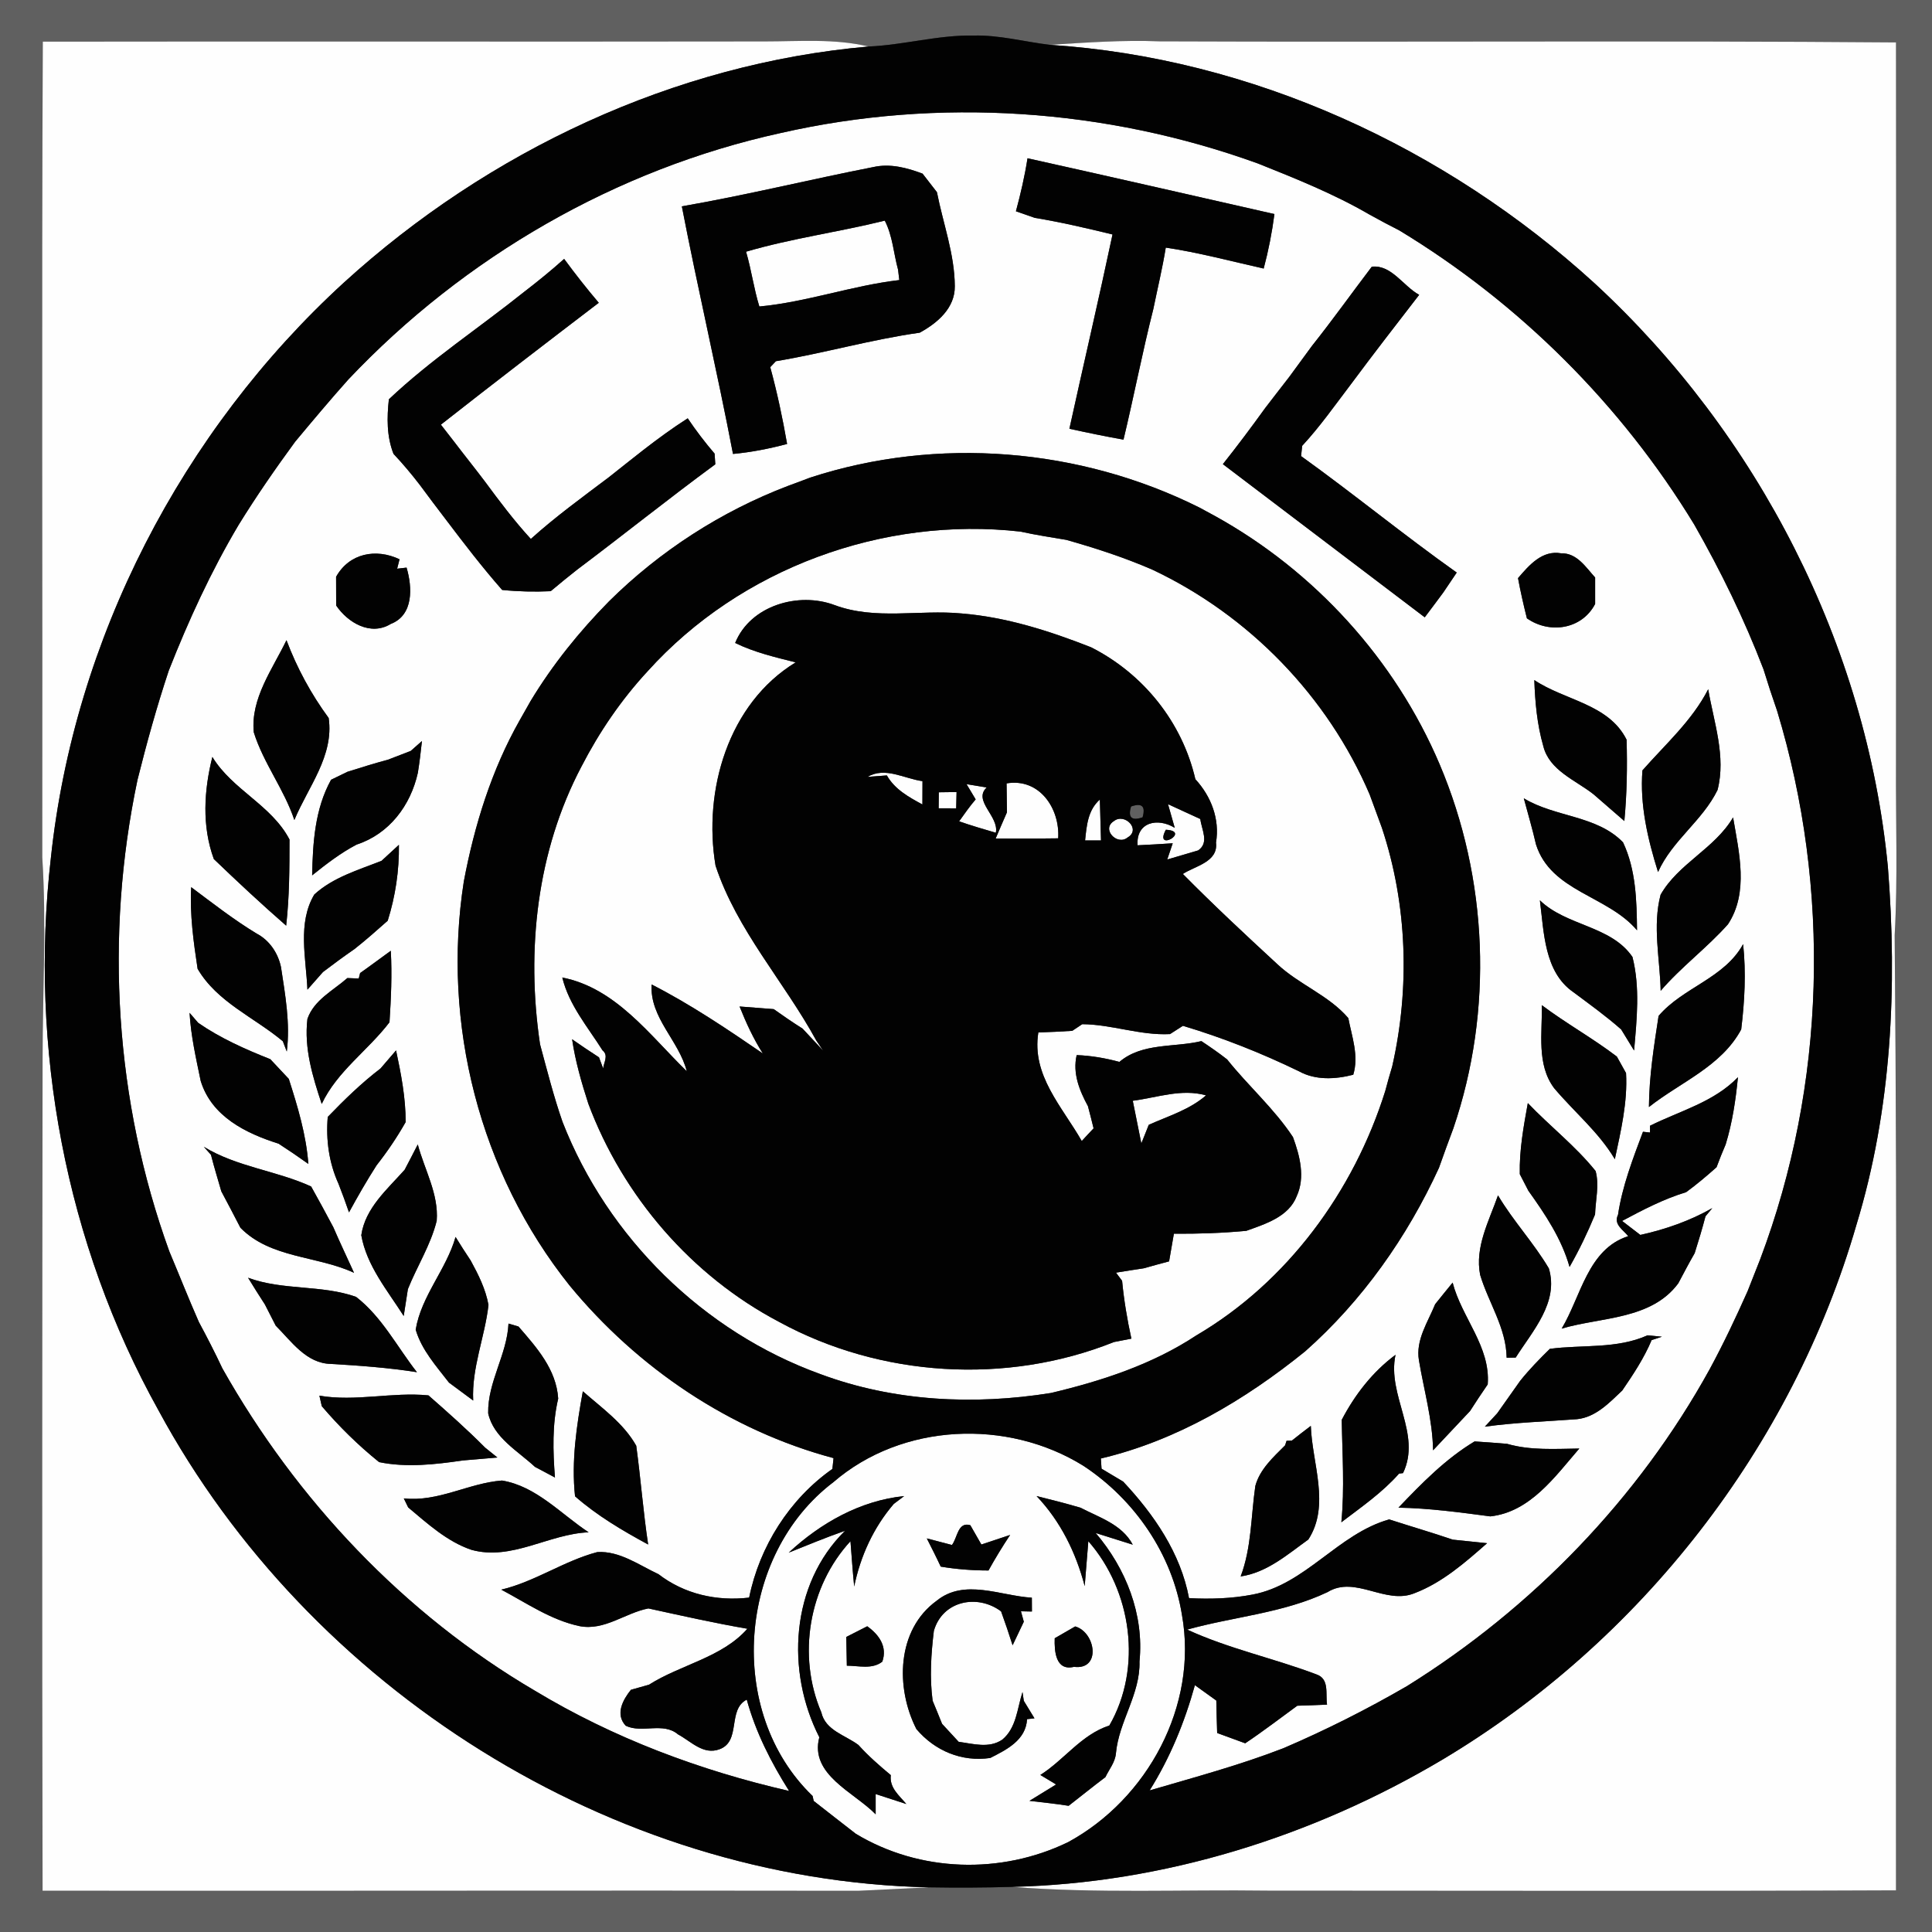 <?xml version="1.0" encoding="UTF-8" ?>
<!DOCTYPE svg PUBLIC "-//W3C//DTD SVG 1.1//EN" "http://www.w3.org/Graphics/SVG/1.1/DTD/svg11.dtd">
<svg width="250pt" height="250pt" viewBox="0 0 250 250" version="1.1" xmlns="http://www.w3.org/2000/svg">
<rect x="0" y="0" width="250" height="250" fill="#333333" stroke="none"/>
<g id="#606060ff">
<path fill="#606060" opacity="1.00" d=" M 0.00 0.00 L 250.00 0.00 L 250.00 250.00 L 0.00 250.00 L 0.00 0.00 M 5.54 5.39 C 5.37 40.58 5.52 75.76 5.47 110.94 C 6.02 119.61 5.52 128.29 5.51 136.97 C 5.46 172.86 5.43 208.76 5.51 244.66 C 40.68 244.70 75.86 244.61 111.04 244.67 C 114.09 244.51 117.14 244.36 120.19 244.22 C 123.78 244.28 127.36 244.27 130.95 244.16 C 141.95 245.03 152.98 244.50 164.00 244.65 C 191.11 244.65 218.22 244.73 245.34 244.61 C 245.30 203.41 245.54 162.20 245.17 121.01 C 245.58 113.67 245.30 106.31 245.34 98.96 C 245.36 67.80 245.38 36.65 245.34 5.49 C 213.57 5.23 181.79 5.48 150.02 5.35 C 145.28 5.16 140.54 5.51 135.81 5.80 C 132.54 5.40 129.31 4.52 125.99 4.60 C 121.41 4.51 116.96 5.82 112.40 6.02 C 108.01 4.97 103.46 5.36 98.99 5.36 C 67.84 5.41 36.69 5.34 5.54 5.39 Z" />
<path fill="#606060" opacity="1.00" d=" M 146.36 104.36 C 147.77 103.86 148.26 104.33 147.85 105.76 C 146.43 106.25 145.93 105.78 146.36 104.36 Z" />
</g>
<g id="#fefefeff">
<path fill="#fefefe" opacity="1.00" d=" M 5.54 5.39 C 36.69 5.34 67.84 5.41 98.99 5.36 C 103.46 5.36 108.01 4.97 112.40 6.02 C 87.21 8.22 63.16 19.58 44.54 36.53 C 23.52 55.75 9.59 82.68 6.58 111.04 C 3.77 135.54 8.48 160.91 20.51 182.50 C 39.97 218.49 79.12 243.32 120.19 244.22 C 117.14 244.36 114.09 244.51 111.04 244.67 C 75.86 244.61 40.68 244.70 5.51 244.66 C 5.43 208.76 5.46 172.86 5.51 136.97 C 5.52 128.29 6.02 119.61 5.47 110.94 C 5.52 75.76 5.37 40.58 5.54 5.39 Z" />
<path fill="#fefefe" opacity="1.00" d=" M 135.81 5.80 C 140.54 5.51 145.28 5.16 150.02 5.35 C 181.79 5.48 213.57 5.23 245.34 5.49 C 245.38 36.65 245.36 67.80 245.34 98.96 C 245.30 106.31 245.58 113.67 245.17 121.01 C 245.54 162.20 245.30 203.41 245.34 244.61 C 218.22 244.73 191.11 244.65 164.00 244.65 C 152.98 244.50 141.95 245.03 130.95 244.16 C 150.53 243.71 169.84 237.68 186.64 227.70 C 212.29 212.39 231.90 187.25 240.21 158.53 C 244.79 143.54 245.52 127.68 244.29 112.15 C 241.51 83.44 227.49 56.17 206.34 36.66 C 187.06 19.07 161.97 7.49 135.81 5.80 Z" />
<path fill="#fefefe" opacity="1.00" d=" M 101.03 17.21 C 121.44 12.56 143.12 14.03 162.79 21.16 C 167.69 23.12 172.61 25.09 177.19 27.75 C 178.47 28.47 179.77 29.15 181.08 29.82 C 196.61 39.23 209.79 52.36 219.23 67.87 C 222.67 73.90 225.72 80.14 228.20 86.62 C 228.75 88.42 229.34 90.21 229.96 91.99 C 236.95 115.04 236.28 140.38 227.77 162.94 C 227.23 164.33 226.67 165.71 226.13 167.10 C 224.61 170.51 223.01 173.89 221.23 177.18 C 212.00 193.92 198.27 208.10 182.05 218.19 C 176.89 221.18 171.56 223.87 166.07 226.22 C 160.42 228.41 154.57 229.98 148.76 231.68 C 151.41 227.46 153.29 222.85 154.62 218.06 C 155.31 218.56 156.70 219.55 157.39 220.05 C 157.42 221.45 157.45 222.85 157.50 224.25 C 158.71 224.70 159.92 225.14 161.13 225.58 C 163.44 224.04 165.63 222.35 167.87 220.72 C 169.15 220.68 170.44 220.64 171.72 220.58 C 171.50 219.18 172.07 217.24 170.33 216.66 C 164.83 214.58 159.00 213.35 153.62 210.87 C 159.65 209.19 166.06 208.74 171.78 206.02 C 175.39 203.80 179.27 207.72 183.06 206.15 C 186.64 204.78 189.59 202.19 192.43 199.69 C 190.95 199.54 189.47 199.38 187.99 199.23 C 185.26 198.30 182.50 197.50 179.76 196.61 C 173.11 198.49 168.95 205.05 162.07 206.34 C 159.36 206.86 156.60 206.94 153.86 206.80 C 152.77 200.97 149.32 195.97 145.34 191.72 C 144.41 191.16 143.47 190.60 142.54 190.05 L 142.45 188.73 C 152.27 186.41 161.10 181.16 168.88 174.87 C 176.28 168.32 182.09 160.08 186.20 151.12 C 186.80 149.40 187.44 147.69 188.07 145.99 C 193.26 130.75 192.57 113.69 186.28 98.88 C 180.52 85.33 170.09 73.89 157.22 66.77 C 156.71 66.49 155.70 65.94 155.19 65.67 C 139.71 57.94 121.31 56.44 104.84 61.80 C 103.89 62.17 102.93 62.52 101.98 62.87 C 93.32 66.17 85.38 71.30 78.80 77.82 C 74.95 81.73 71.50 86.01 68.66 90.71 C 68.20 91.53 67.73 92.36 67.26 93.18 C 63.61 99.62 61.39 106.79 60.02 114.05 C 57.14 132.43 62.07 151.79 73.71 166.35 C 82.50 177.02 94.45 185.10 107.86 188.68 C 107.82 189.03 107.75 189.73 107.71 190.08 C 102.17 193.97 98.28 200.11 96.94 206.73 C 92.76 207.22 88.57 206.29 85.21 203.70 C 82.70 202.53 80.17 200.66 77.29 200.84 C 72.97 201.98 69.24 204.66 64.87 205.70 C 68.15 207.44 71.30 209.64 74.99 210.42 C 78.23 211.05 80.87 208.72 83.90 208.13 C 88.16 209.06 92.41 210.02 96.71 210.76 C 93.43 214.49 88.09 215.39 83.98 218.00 C 83.39 218.16 82.22 218.49 81.64 218.66 C 80.61 219.94 79.57 221.82 80.97 223.31 C 83.08 224.33 85.80 222.79 87.74 224.43 C 89.42 225.33 91.01 227.14 93.11 226.35 C 95.94 225.31 94.09 221.23 96.63 219.93 C 97.79 224.16 99.78 228.06 102.11 231.75 C 90.58 229.11 79.36 224.90 69.22 218.78 C 52.30 208.86 38.38 194.12 28.77 177.06 C 27.82 175.03 26.79 173.03 25.73 171.06 C 24.40 168.04 23.19 164.97 21.91 161.93 C 14.86 142.49 13.53 121.13 17.79 100.92 C 18.98 96.16 20.29 91.43 21.84 86.77 C 24.39 80.29 27.30 73.95 30.86 67.95 C 33.14 64.25 35.62 60.67 38.19 57.16 C 40.45 54.45 42.72 51.74 45.07 49.11 C 60.04 33.27 79.72 21.88 101.03 17.21 M 132.96 20.48 C 132.60 22.80 132.07 25.08 131.46 27.34 C 132.07 27.55 133.29 27.98 133.90 28.19 C 137.29 28.75 140.63 29.53 143.96 30.34 C 142.18 38.74 140.22 47.09 138.38 55.48 C 140.70 55.99 143.03 56.47 145.38 56.89 C 146.73 51.27 147.82 45.59 149.24 39.99 C 149.78 37.34 150.42 34.71 150.85 32.04 C 155.12 32.68 159.30 33.80 163.52 34.75 C 164.14 32.43 164.60 30.08 164.91 27.70 C 154.26 25.28 143.62 22.85 132.96 20.48 M 88.23 26.70 C 90.30 37.40 92.80 48.03 94.85 58.74 C 97.22 58.52 99.55 58.06 101.85 57.45 C 101.27 54.10 100.56 50.78 99.67 47.51 C 99.85 47.32 100.22 46.93 100.40 46.74 C 106.64 45.70 112.74 43.93 119.01 43.05 C 121.28 41.81 123.59 39.87 123.55 37.03 C 123.53 32.89 122.03 28.91 121.24 24.87 C 120.62 24.07 119.99 23.27 119.38 22.47 C 117.34 21.70 115.18 21.13 113.00 21.62 C 104.73 23.24 96.54 25.26 88.23 26.70 M 67.81 37.78 C 62.00 42.43 55.73 46.55 50.32 51.67 C 50.06 54.04 50.03 56.47 50.92 58.73 C 52.12 60.00 53.25 61.35 54.32 62.74 C 55.43 64.26 56.58 65.76 57.72 67.26 C 60.06 70.35 62.42 73.43 64.98 76.34 C 67.07 76.55 69.17 76.60 71.26 76.50 C 72.39 75.54 73.54 74.62 74.70 73.70 C 80.69 69.20 86.53 64.51 92.56 60.08 C 92.54 59.73 92.49 59.04 92.47 58.70 C 91.22 57.24 90.06 55.72 88.99 54.13 C 86.99 55.41 85.08 56.81 83.21 58.26 C 81.72 59.41 80.26 60.60 78.78 61.76 C 75.36 64.34 71.88 66.86 68.69 69.74 C 66.53 67.39 64.61 64.83 62.72 62.27 C 61.43 60.56 60.09 58.90 58.80 57.20 C 58.36 56.64 57.49 55.51 57.05 54.95 C 63.81 49.64 70.64 44.40 77.48 39.18 C 75.92 37.34 74.43 35.45 73.00 33.50 C 71.33 35.00 69.59 36.41 67.81 37.78 M 177.51 34.51 C 174.92 37.92 172.43 41.41 169.76 44.77 C 168.78 46.12 167.79 47.47 166.80 48.81 C 165.78 50.14 164.74 51.45 163.73 52.78 C 161.95 55.25 160.13 57.68 158.24 60.06 C 166.94 66.67 175.65 73.28 184.36 79.88 C 185.16 78.81 185.97 77.75 186.76 76.67 C 187.34 75.81 187.92 74.95 188.50 74.09 C 181.66 69.24 175.17 63.91 168.36 59.02 C 168.40 58.69 168.47 58.02 168.50 57.69 C 170.80 55.21 172.73 52.45 174.77 49.77 C 177.67 45.86 180.66 42.01 183.64 38.15 C 181.60 37.05 180.05 34.22 177.51 34.51 M 43.49 74.64 C 43.49 75.56 43.50 77.42 43.50 78.35 C 45.01 80.58 47.96 82.33 50.56 80.74 C 53.54 79.59 53.36 75.99 52.61 73.45 L 51.39 73.59 L 51.70 72.37 C 48.64 70.92 45.19 71.59 43.49 74.64 M 196.43 74.81 C 196.75 76.55 197.15 78.29 197.58 80.01 C 200.52 82.07 204.69 81.45 206.41 78.15 C 206.41 77.29 206.41 75.59 206.41 74.73 C 205.21 73.41 204.05 71.54 202.02 71.60 C 199.55 71.15 197.85 73.16 196.43 74.81 M 32.84 94.76 C 34.09 98.76 36.77 102.13 38.09 106.11 C 39.86 101.83 43.24 97.83 42.53 92.91 C 40.26 89.82 38.42 86.43 37.07 82.84 C 35.26 86.60 32.41 90.38 32.84 94.76 M 198.54 88.00 C 198.64 90.88 198.90 93.76 199.70 96.54 C 200.48 99.70 203.86 100.94 206.19 102.77 C 207.53 103.92 208.86 105.08 210.19 106.24 C 210.52 102.74 210.58 99.23 210.48 95.72 C 208.17 91.08 202.48 90.65 198.54 88.00 M 221.04 89.19 C 218.95 93.26 215.51 96.30 212.53 99.69 C 212.18 104.18 213.22 108.59 214.55 112.84 C 216.37 108.76 220.31 106.20 222.25 102.22 C 223.37 97.87 221.77 93.47 221.04 89.19 M 53.15 97.17 C 52.16 97.55 51.18 97.93 50.19 98.31 C 48.43 98.78 46.70 99.32 44.96 99.87 C 44.43 100.13 43.37 100.64 42.84 100.90 C 40.74 104.69 40.48 109.04 40.39 113.27 C 42.21 111.81 44.07 110.38 46.14 109.29 C 50.37 107.91 53.13 104.23 54.07 100.00 C 54.29 98.64 54.45 97.26 54.60 95.89 C 54.24 96.21 53.51 96.85 53.15 97.17 M 27.48 97.95 C 26.39 102.29 26.11 106.90 27.67 111.16 C 30.73 114.10 33.83 116.99 37.03 119.78 C 37.45 116.08 37.46 112.35 37.46 108.63 C 35.13 104.17 30.08 102.22 27.48 97.95 M 197.18 103.30 C 197.71 105.29 198.30 107.27 198.76 109.28 C 200.71 115.39 208.05 115.89 211.83 120.38 C 211.79 116.54 211.69 112.53 210.02 109.00 C 206.63 105.49 201.21 105.76 197.18 103.30 M 214.88 115.78 C 213.81 119.84 214.80 124.08 214.89 128.21 C 217.56 125.10 220.89 122.65 223.60 119.60 C 226.32 115.47 225.02 110.28 224.26 105.77 C 221.88 109.82 217.17 111.74 214.88 115.78 M 49.37 111.39 C 46.37 112.58 43.10 113.52 40.67 115.75 C 38.47 119.44 39.61 124.01 39.78 128.06 C 40.45 127.31 41.13 126.54 41.79 125.78 C 43.13 124.76 44.49 123.76 45.88 122.80 C 47.35 121.64 48.76 120.39 50.17 119.14 C 51.17 115.96 51.66 112.65 51.62 109.32 C 50.88 110.01 50.13 110.70 49.37 111.39 M 24.74 114.80 C 24.55 118.35 25.04 121.86 25.57 125.36 C 28.09 129.68 32.90 131.64 36.60 134.74 L 37.11 136.07 C 37.57 132.41 36.91 128.75 36.36 125.14 C 35.98 123.33 34.87 121.67 33.20 120.80 C 30.23 119.00 27.51 116.87 24.74 114.80 M 203.60 128.39 C 205.69 129.95 207.82 131.48 209.78 133.21 C 210.34 134.11 210.89 135.02 211.45 135.94 C 211.80 131.92 212.24 127.78 211.24 123.83 C 208.46 119.76 202.71 119.85 199.26 116.50 C 199.79 120.61 199.81 125.78 203.60 128.39 M 214.62 131.46 C 214.02 135.37 213.40 139.28 213.37 143.25 C 217.44 140.03 222.74 138.00 225.31 133.21 C 225.76 129.55 225.95 125.85 225.56 122.17 C 223.12 126.61 217.78 127.75 214.62 131.46 M 46.60 125.91 L 46.42 126.62 C 46.05 126.60 45.32 126.58 44.95 126.56 C 43.11 128.18 40.63 129.39 39.78 131.85 C 39.33 135.63 40.45 139.31 41.63 142.85 C 43.63 138.61 47.62 135.93 50.40 132.28 C 50.60 129.20 50.74 126.11 50.57 123.03 C 49.25 123.98 47.94 124.97 46.60 125.91 M 199.51 130.07 C 199.59 133.64 198.80 137.72 201.10 140.80 C 203.70 143.89 206.88 146.49 208.96 150.00 C 209.74 146.33 210.62 142.64 210.41 138.86 C 210.11 138.33 209.52 137.26 209.22 136.72 C 206.10 134.34 202.65 132.43 199.51 130.07 M 24.53 131.06 C 24.70 134.04 25.37 136.96 25.97 139.87 C 27.38 144.47 31.80 146.65 36.05 147.99 C 37.35 148.83 38.64 149.71 39.90 150.61 C 39.62 146.83 38.52 143.20 37.37 139.61 C 36.57 138.75 35.78 137.90 34.98 137.06 C 31.73 135.77 28.53 134.35 25.65 132.36 C 25.37 132.04 24.81 131.39 24.53 131.06 M 49.24 138.26 C 46.78 140.14 44.56 142.30 42.41 144.53 C 42.16 147.50 42.57 150.48 43.81 153.20 C 44.29 154.41 44.73 155.64 45.16 156.88 C 46.29 154.81 47.46 152.77 48.73 150.79 C 50.12 149.02 51.38 147.16 52.49 145.20 C 52.50 142.06 51.90 138.98 51.25 135.92 C 50.58 136.70 49.91 137.48 49.24 138.26 M 213.51 145.67 L 213.51 146.55 L 212.60 146.45 C 211.29 149.95 209.92 153.49 209.37 157.20 C 208.75 158.45 210.07 159.15 210.69 159.96 C 205.45 161.64 204.58 167.77 202.08 171.92 C 207.20 170.41 213.67 170.79 217.17 166.06 C 217.86 164.76 218.55 163.44 219.29 162.16 C 219.79 160.58 220.27 159.00 220.69 157.39 C 220.91 157.13 221.35 156.59 221.57 156.33 C 218.67 157.98 215.51 159.08 212.26 159.80 C 211.47 159.20 210.68 158.59 209.90 157.99 C 212.56 156.57 215.27 155.15 218.18 154.27 C 219.55 153.27 220.85 152.17 222.12 151.04 C 222.49 150.04 222.88 149.06 223.30 148.09 C 224.17 145.26 224.60 142.33 224.89 139.39 C 221.79 142.61 217.39 143.74 213.51 145.67 M 197.70 142.74 C 197.15 145.78 196.59 148.83 196.66 151.93 C 196.94 152.47 197.49 153.54 197.77 154.08 C 199.95 157.13 202.07 160.29 203.10 163.94 C 204.35 161.75 205.44 159.48 206.40 157.15 C 206.46 155.29 206.97 153.35 206.47 151.53 C 203.87 148.29 200.56 145.74 197.70 142.74 M 26.37 148.39 C 26.60 148.65 27.07 149.17 27.30 149.43 C 27.70 151.02 28.19 152.58 28.64 154.16 C 29.47 155.72 30.30 157.29 31.11 158.87 C 35.01 162.85 41.01 162.47 45.81 164.70 C 44.92 162.73 43.98 160.78 43.13 158.80 C 42.20 157.03 41.23 155.28 40.26 153.53 C 35.75 151.47 30.66 151.01 26.37 148.39 M 52.36 151.37 C 50.13 153.88 47.25 156.33 46.75 159.84 C 47.45 163.79 50.14 166.99 52.24 170.29 C 52.37 169.42 52.64 167.68 52.78 166.81 C 53.97 163.84 55.74 161.09 56.51 157.97 C 56.78 154.50 54.93 151.36 54.06 148.09 C 53.51 149.19 52.93 150.27 52.36 151.37 M 193.84 154.68 C 192.69 157.97 190.82 161.38 191.53 164.97 C 192.61 168.57 194.90 171.81 194.96 175.69 C 195.26 175.69 195.84 175.68 196.13 175.67 C 198.31 172.23 201.74 168.52 200.42 164.13 C 198.47 160.83 195.80 157.99 193.84 154.68 M 58.95 160.06 C 57.75 164.28 54.51 167.69 53.79 172.06 C 54.57 174.70 56.45 176.77 58.10 178.91 C 59.14 179.68 60.18 180.46 61.23 181.23 C 61.02 176.98 62.74 173.02 63.21 168.86 C 62.84 166.80 61.90 164.93 60.91 163.12 C 60.24 162.11 59.58 161.09 58.95 160.06 M 32.10 165.34 C 32.81 166.50 33.53 167.65 34.28 168.80 C 34.74 169.71 35.21 170.62 35.68 171.54 C 37.71 173.57 39.64 176.44 42.83 176.49 C 46.55 176.71 50.27 176.98 53.95 177.56 C 51.38 174.28 49.42 170.40 46.07 167.81 C 41.57 166.22 36.61 167.01 32.10 165.34 M 185.71 168.76 C 184.77 171.08 183.16 173.40 183.61 176.03 C 184.26 179.91 185.37 183.71 185.44 187.67 C 187.02 185.97 188.63 184.30 190.22 182.59 C 190.96 181.43 191.73 180.28 192.51 179.14 C 192.89 174.25 189.14 170.50 187.97 165.97 C 187.21 166.89 186.46 167.83 185.71 168.76 M 65.80 171.27 C 65.61 175.30 63.09 178.82 63.17 182.88 C 63.86 186.03 67.01 187.75 69.22 189.81 C 70.08 190.27 70.95 190.73 71.81 191.19 C 71.55 187.79 71.44 184.33 72.23 180.98 C 71.99 177.20 69.44 174.36 67.09 171.65 C 66.77 171.55 66.12 171.36 65.80 171.27 M 213.19 172.79 C 209.21 174.58 204.76 173.98 200.55 174.54 C 199.20 175.86 197.89 177.21 196.71 178.68 C 195.72 180.08 194.74 181.48 193.74 182.88 C 193.21 183.45 192.68 184.03 192.14 184.61 C 196.10 184.06 200.10 183.94 204.08 183.64 C 206.50 183.38 208.25 181.51 209.92 179.93 C 211.34 177.85 212.74 175.74 213.72 173.41 C 214.05 173.30 214.72 173.08 215.05 172.97 C 214.59 172.93 213.65 172.83 213.19 172.79 M 173.62 183.73 C 173.69 188.15 174.00 192.57 173.57 196.98 C 176.16 195.01 178.87 193.14 181.04 190.68 L 181.55 190.62 C 184.00 185.53 179.45 180.58 180.58 175.31 C 177.61 177.52 175.32 180.47 173.62 183.73 M 41.33 180.60 C 41.41 180.94 41.56 181.62 41.64 181.96 C 43.89 184.60 46.36 187.03 49.06 189.20 C 52.65 189.93 56.32 189.50 59.91 188.98 C 61.39 188.85 62.88 188.72 64.36 188.60 C 63.96 188.28 63.17 187.64 62.77 187.32 C 60.43 184.96 57.94 182.75 55.44 180.56 C 50.73 180.10 46.03 181.40 41.33 180.60 M 75.42 180.03 C 74.61 184.50 73.92 189.07 74.41 193.62 C 77.27 196.13 80.55 198.06 83.87 199.86 C 83.23 195.61 82.91 191.33 82.33 187.08 C 80.69 184.16 77.88 182.20 75.42 180.03 M 167.17 186.41 L 166.48 186.44 L 166.29 187.03 C 164.77 188.55 163.02 190.12 162.44 192.28 C 161.87 196.19 161.96 200.24 160.54 203.99 C 163.95 203.49 166.60 201.15 169.30 199.21 C 172.17 194.78 169.78 189.35 169.62 184.51 C 168.80 185.13 167.98 185.76 167.17 186.41 M 190.81 186.52 C 187.05 188.78 183.97 191.94 180.96 195.09 C 184.95 195.16 188.90 195.70 192.85 196.22 C 198.01 195.65 201.22 191.07 204.36 187.44 C 201.24 187.48 198.04 187.71 195.01 186.83 C 193.61 186.71 192.21 186.61 190.81 186.52 M 52.25 193.89 C 52.39 194.18 52.68 194.76 52.82 195.06 C 55.33 197.16 57.85 199.48 61.01 200.55 C 66.25 201.99 71.01 198.48 76.17 198.28 C 72.56 195.90 69.39 192.31 64.96 191.58 C 60.65 191.90 56.70 194.39 52.25 193.89 Z" />
<path fill="#fefefe" opacity="1.00" d=" M 96.54 32.57 C 102.43 30.84 108.54 30.03 114.49 28.55 C 115.51 30.52 115.63 32.79 116.21 34.90 C 116.25 35.24 116.33 35.90 116.37 36.24 C 110.26 36.95 104.38 39.09 98.26 39.66 C 97.54 37.34 97.23 34.91 96.54 32.57 Z" />
<path fill="#fefefe" opacity="1.00" d=" M 83.81 86.85 C 95.82 73.53 114.28 66.78 132.06 68.79 C 134.02 69.23 136.00 69.52 137.99 69.86 C 141.77 70.93 145.52 72.15 149.13 73.72 C 161.62 79.62 171.79 90.09 177.23 102.80 C 177.75 104.24 178.30 105.68 178.82 107.13 C 182.11 117.04 182.46 127.83 180.15 138.00 C 179.83 139.05 179.53 140.11 179.25 141.18 C 175.18 154.15 166.59 165.89 154.79 172.81 C 149.11 176.56 142.57 178.69 136.00 180.25 C 126.04 181.85 115.66 181.35 106.16 177.81 C 91.03 172.34 78.63 160.14 72.79 145.17 C 71.64 141.87 70.79 138.49 69.88 135.13 C 68.07 122.96 69.46 110.14 75.25 99.17 C 77.55 94.71 80.40 90.53 83.81 86.85 M 95.13 83.20 C 97.60 84.41 100.30 85.04 102.96 85.71 C 94.22 91.04 90.96 102.31 92.59 112.01 C 95.35 120.38 101.45 126.99 105.62 134.63 C 105.84 134.96 106.29 135.62 106.51 135.95 C 105.63 135.00 104.74 134.04 103.85 133.10 C 102.58 132.30 101.34 131.45 100.12 130.58 C 99.02 130.50 96.80 130.33 95.70 130.24 C 96.54 132.34 97.49 134.41 98.71 136.32 C 94.05 133.13 89.35 129.96 84.32 127.39 C 84.06 131.71 87.86 134.64 88.87 138.62 C 84.08 133.97 79.71 127.86 72.76 126.49 C 73.63 130.06 76.05 132.88 77.97 135.92 C 78.79 136.58 78.11 137.49 78.05 138.27 L 77.51 136.82 C 76.33 136.06 75.18 135.28 74.03 134.48 C 74.45 137.33 75.25 140.09 76.13 142.82 C 80.61 154.80 89.48 165.09 100.81 171.05 C 113.94 178.22 130.26 179.22 144.14 173.66 C 144.71 173.55 145.83 173.33 146.40 173.22 C 145.86 170.75 145.44 168.26 145.20 165.74 C 145.00 165.48 144.61 164.94 144.41 164.68 C 145.60 164.48 146.80 164.30 147.99 164.12 C 149.08 163.81 150.18 163.51 151.28 163.22 C 151.48 162.02 151.69 160.83 151.90 159.64 C 155.02 159.67 158.15 159.56 161.27 159.27 C 163.72 158.38 166.76 157.47 167.80 154.77 C 168.92 152.32 168.19 149.55 167.31 147.14 C 164.87 143.44 161.53 140.53 158.79 137.09 C 157.72 136.25 156.59 135.47 155.46 134.72 C 151.92 135.57 147.81 134.90 144.85 137.41 C 143.04 136.92 141.19 136.60 139.32 136.53 C 138.78 138.90 139.67 141.09 140.78 143.14 C 141.04 144.09 141.27 145.05 141.51 146.01 C 140.99 146.55 140.48 147.10 139.98 147.65 C 137.46 143.22 133.46 139.15 134.36 133.60 C 135.82 133.55 137.29 133.49 138.75 133.39 C 139.08 133.17 139.72 132.74 140.04 132.53 C 143.84 132.55 147.54 134.01 151.40 133.81 C 151.82 133.54 152.65 133.01 153.07 132.74 C 158.22 134.28 163.23 136.27 168.06 138.61 C 170.21 139.81 172.79 139.67 175.11 139.07 C 175.86 136.61 174.93 134.14 174.47 131.74 C 171.91 128.76 168.08 127.40 165.26 124.74 C 161.13 120.93 157.01 117.09 153.06 113.09 C 154.64 112.05 157.66 111.55 157.35 109.03 C 157.86 106.00 156.72 103.04 154.68 100.83 C 152.97 93.43 147.94 87.18 141.19 83.76 C 135.80 81.64 130.21 79.85 124.41 79.38 C 118.94 78.86 113.30 80.27 108.00 78.30 C 103.33 76.54 97.09 78.35 95.13 83.20 Z" />
<path fill="#fefefe" opacity="1.00" d=" M 112.25 100.53 C 114.55 99.18 117.00 100.76 119.37 101.08 C 119.37 102.08 119.37 103.09 119.36 104.10 C 117.61 103.15 115.78 102.15 114.76 100.34 C 114.13 100.39 112.88 100.48 112.25 100.53 Z" />
<path fill="#fefefe" opacity="1.00" d=" M 125.07 101.47 C 125.94 101.61 126.81 101.76 127.68 101.90 C 125.85 103.61 129.31 105.63 128.86 107.76 C 127.26 107.29 125.68 106.83 124.11 106.28 C 124.80 105.31 125.48 104.34 126.25 103.44 C 125.96 102.95 125.37 101.96 125.07 101.47 Z" />
<path fill="#fefefe" opacity="1.00" d=" M 121.48 102.52 C 122.05 102.51 123.21 102.50 123.78 102.49 C 123.77 103.02 123.74 104.07 123.73 104.60 C 123.16 104.60 122.03 104.59 121.46 104.59 C 121.47 104.07 121.47 103.03 121.48 102.52 Z" />
<path fill="#fefefe" opacity="1.00" d=" M 130.25 101.37 C 134.52 100.65 137.17 104.63 136.93 108.48 C 134.23 108.52 131.54 108.51 128.84 108.50 C 129.32 107.37 129.80 106.24 130.30 105.11 C 130.28 103.86 130.26 102.61 130.25 101.37 Z" />
<path fill="#fefefe" opacity="1.00" d=" M 151.14 104.06 C 152.53 104.69 153.92 105.35 155.32 105.98 C 155.48 107.35 156.51 109.03 155.05 110.04 C 154.05 110.33 152.04 110.93 151.04 111.22 L 151.75 109.12 C 150.24 109.22 148.72 109.31 147.20 109.38 C 147.00 106.36 149.81 105.77 152.01 107.12 C 151.79 106.35 151.36 104.82 151.14 104.06 M 150.86 107.37 C 149.26 110.36 154.22 107.54 150.86 107.37 Z" />
<path fill="#fefefe" opacity="1.00" d=" M 140.41 108.75 C 140.61 106.84 140.76 104.84 142.32 103.46 C 142.36 104.78 142.43 107.42 142.47 108.75 C 141.95 108.75 140.92 108.75 140.41 108.75 Z" />
<path fill="#fefefe" opacity="1.00" d=" M 144.15 106.24 C 145.53 105.16 147.69 107.34 145.91 108.37 C 144.56 109.48 142.46 107.28 144.15 106.24 Z" />
<path fill="#fefefe" opacity="1.00" d=" M 146.58 142.44 C 149.73 142.03 152.89 140.84 156.06 141.74 C 153.93 143.60 151.19 144.41 148.65 145.55 C 148.33 146.35 148.01 147.15 147.69 147.96 C 147.31 146.12 146.95 144.28 146.58 142.44 Z" />
<path fill="#fefefe" opacity="1.00" d=" M 107.84 191.79 C 116.71 184.13 130.35 183.55 140.20 189.68 C 146.83 194.05 151.69 201.11 152.95 209.00 C 155.04 220.69 148.50 232.78 138.22 238.37 C 129.55 242.58 119.02 242.29 110.74 237.29 C 108.91 235.89 107.11 234.45 105.29 233.04 C 105.26 232.88 105.18 232.56 105.15 232.40 C 93.86 221.54 95.44 201.18 107.84 191.79 M 102.06 200.91 C 104.48 199.94 106.89 198.94 109.35 198.08 C 102.30 205.02 101.66 216.26 106.02 224.80 C 104.74 229.64 110.51 231.90 113.31 234.77 C 113.31 234.12 113.31 232.81 113.31 232.15 C 114.30 232.47 116.29 233.11 117.28 233.44 C 116.34 232.32 115.07 231.33 115.27 229.70 C 113.80 228.48 112.36 227.22 111.08 225.80 C 109.38 224.52 106.81 223.93 106.28 221.58 C 103.15 214.26 104.64 205.30 110.05 199.43 C 110.20 201.38 110.34 203.34 110.53 205.29 C 111.35 201.35 113.02 197.68 115.65 194.61 C 115.99 194.36 116.66 193.85 117.00 193.59 C 111.31 194.18 106.20 197.07 102.06 200.91 M 134.13 193.59 C 137.24 196.86 139.22 200.90 140.36 205.24 C 140.52 203.30 140.68 201.37 140.83 199.43 C 146.46 205.85 147.85 215.82 143.55 223.28 C 139.92 224.46 137.74 227.70 134.62 229.68 C 135.13 229.99 136.15 230.61 136.66 230.91 C 135.80 231.44 134.08 232.50 133.21 233.03 C 134.90 233.23 136.60 233.40 138.28 233.67 C 139.87 232.44 141.43 231.17 143.04 229.96 C 143.52 228.95 144.30 228.04 144.40 226.89 C 144.77 222.76 147.57 219.22 147.45 214.99 C 148.06 208.92 145.69 202.94 141.78 198.37 C 142.98 198.75 145.38 199.51 146.58 199.88 C 145.19 197.26 142.26 196.37 139.82 195.10 C 137.93 194.54 136.03 194.06 134.13 193.59 M 123.18 199.92 C 122.37 199.71 120.75 199.28 119.93 199.07 C 120.54 200.28 121.16 201.49 121.73 202.72 C 123.77 203.06 125.84 203.22 127.91 203.22 C 128.78 201.65 129.72 200.11 130.71 198.62 C 129.47 199.04 128.23 199.45 126.99 199.86 C 126.63 199.24 125.92 197.99 125.56 197.36 C 123.92 196.87 123.90 199.02 123.18 199.92 M 121.20 207.14 C 116.00 210.91 115.87 218.42 118.58 223.74 C 120.97 226.56 124.45 228.02 128.14 227.48 C 130.26 226.40 132.75 225.18 132.90 222.46 L 133.86 222.35 C 133.51 221.78 132.82 220.66 132.48 220.09 L 132.31 218.95 C 131.63 221.06 131.53 223.58 129.71 225.10 C 127.99 226.28 125.93 225.64 124.05 225.39 C 123.34 224.61 122.62 223.83 121.90 223.06 C 121.50 222.05 121.09 221.06 120.68 220.07 C 120.28 217.06 120.48 214.03 120.84 211.04 C 121.95 207.13 126.48 206.22 129.54 208.51 C 130.07 209.96 130.56 211.43 131.03 212.90 C 131.39 212.14 132.12 210.61 132.48 209.85 C 132.39 209.51 132.20 208.83 132.11 208.50 L 133.53 208.53 L 133.52 206.74 C 129.47 206.51 124.80 204.21 121.20 207.14 M 109.51 211.82 C 109.53 213.06 109.55 214.30 109.58 215.54 C 111.12 215.54 112.84 216.05 114.17 215.02 C 114.85 213.08 113.75 211.53 112.22 210.44 C 111.32 210.90 110.42 211.36 109.51 211.82 M 136.48 211.99 C 136.42 213.64 136.59 216.26 138.97 215.69 C 142.53 216.13 141.78 211.22 139.13 210.46 C 138.25 210.97 137.37 211.48 136.48 211.99 Z" />
</g>
<g id="#020202ff">
<path fill="#020202" opacity="1.00" d=" M 112.40 6.02 C 116.96 5.82 121.41 4.51 125.99 4.60 C 129.31 4.52 132.54 5.40 135.81 5.80 C 161.97 7.49 187.06 19.07 206.34 36.66 C 227.49 56.17 241.51 83.44 244.29 112.15 C 245.52 127.68 244.79 143.54 240.21 158.53 C 231.90 187.25 212.29 212.39 186.64 227.70 C 169.84 237.68 150.53 243.71 130.95 244.16 C 127.36 244.27 123.78 244.28 120.19 244.22 C 79.12 243.32 39.97 218.49 20.51 182.50 C 8.48 160.91 3.77 135.54 6.58 111.04 C 9.59 82.68 23.52 55.75 44.54 36.53 C 63.16 19.58 87.21 8.22 112.40 6.02 M 101.03 17.21 C 79.72 21.88 60.04 33.27 45.07 49.11 C 42.72 51.74 40.45 54.45 38.19 57.16 C 35.62 60.67 33.14 64.25 30.86 67.95 C 27.30 73.95 24.39 80.29 21.84 86.77 C 20.29 91.43 18.98 96.16 17.79 100.92 C 13.53 121.13 14.86 142.49 21.91 161.93 C 23.19 164.97 24.40 168.04 25.73 171.06 C 26.79 173.03 27.82 175.03 28.77 177.06 C 38.38 194.12 52.30 208.86 69.22 218.78 C 79.36 224.90 90.58 229.11 102.11 231.75 C 99.78 228.06 97.79 224.16 96.63 219.93 C 94.09 221.23 95.94 225.31 93.11 226.35 C 91.01 227.14 89.42 225.33 87.74 224.43 C 85.80 222.79 83.08 224.33 80.97 223.31 C 79.57 221.82 80.61 219.94 81.64 218.66 C 82.22 218.49 83.39 218.16 83.98 218.00 C 88.09 215.39 93.43 214.49 96.71 210.76 C 92.41 210.02 88.16 209.06 83.90 208.13 C 80.87 208.72 78.23 211.05 74.99 210.42 C 71.30 209.64 68.15 207.44 64.87 205.70 C 69.24 204.66 72.97 201.98 77.29 200.84 C 80.17 200.66 82.70 202.53 85.21 203.70 C 88.57 206.29 92.76 207.22 96.94 206.73 C 98.28 200.11 102.17 193.97 107.71 190.08 C 107.75 189.73 107.82 189.03 107.86 188.68 C 94.45 185.10 82.50 177.02 73.71 166.35 C 62.07 151.79 57.14 132.43 60.02 114.05 C 61.39 106.79 63.61 99.62 67.26 93.18 C 67.73 92.36 68.20 91.53 68.66 90.71 C 71.50 86.01 74.95 81.73 78.80 77.82 C 85.38 71.30 93.32 66.17 101.98 62.87 C 102.93 62.52 103.89 62.17 104.84 61.80 C 121.31 56.44 139.71 57.94 155.19 65.67 C 155.70 65.94 156.71 66.49 157.22 66.77 C 170.09 73.89 180.52 85.33 186.28 98.88 C 192.57 113.69 193.26 130.75 188.07 145.99 C 187.44 147.69 186.80 149.40 186.20 151.12 C 182.09 160.08 176.28 168.32 168.88 174.87 C 161.10 181.16 152.27 186.41 142.45 188.73 L 142.54 190.05 C 143.47 190.60 144.41 191.16 145.34 191.72 C 149.32 195.97 152.77 200.97 153.86 206.80 C 156.60 206.94 159.36 206.86 162.07 206.34 C 168.95 205.05 173.11 198.49 179.76 196.61 C 182.50 197.50 185.26 198.30 187.99 199.23 C 189.47 199.38 190.95 199.54 192.43 199.69 C 189.59 202.19 186.64 204.78 183.06 206.15 C 179.27 207.72 175.39 203.80 171.78 206.02 C 166.06 208.74 159.65 209.19 153.62 210.87 C 159.00 213.35 164.83 214.58 170.33 216.66 C 172.07 217.24 171.50 219.18 171.72 220.58 C 170.44 220.64 169.15 220.68 167.87 220.72 C 165.63 222.35 163.44 224.04 161.13 225.58 C 159.92 225.14 158.71 224.70 157.50 224.25 C 157.45 222.85 157.42 221.45 157.39 220.05 C 156.70 219.55 155.31 218.56 154.62 218.06 C 153.29 222.85 151.41 227.46 148.76 231.68 C 154.57 229.98 160.42 228.41 166.07 226.22 C 171.56 223.87 176.89 221.18 182.05 218.19 C 198.27 208.10 212.00 193.92 221.23 177.18 C 223.01 173.89 224.61 170.51 226.13 167.10 C 226.67 165.71 227.23 164.33 227.77 162.94 C 236.28 140.38 236.95 115.04 229.96 91.99 C 229.34 90.21 228.75 88.42 228.20 86.62 C 225.72 80.14 222.67 73.90 219.23 67.87 C 209.79 52.36 196.61 39.23 181.08 29.82 C 179.77 29.15 178.47 28.47 177.19 27.75 C 172.61 25.09 167.69 23.12 162.79 21.16 C 143.12 14.03 121.44 12.56 101.03 17.21 M 83.81 86.85 C 80.40 90.53 77.55 94.71 75.25 99.17 C 69.46 110.14 68.07 122.96 69.88 135.13 C 70.79 138.49 71.64 141.87 72.79 145.17 C 78.63 160.14 91.03 172.34 106.16 177.81 C 115.66 181.35 126.04 181.85 136.00 180.25 C 142.57 178.69 149.11 176.56 154.79 172.81 C 166.59 165.89 175.18 154.15 179.25 141.18 C 179.53 140.11 179.83 139.05 180.15 138.00 C 182.46 127.83 182.11 117.04 178.82 107.13 C 178.30 105.68 177.75 104.24 177.23 102.80 C 171.79 90.09 161.62 79.62 149.13 73.72 C 145.52 72.15 141.77 70.93 137.99 69.86 C 136.00 69.52 134.02 69.23 132.06 68.79 C 114.28 66.78 95.82 73.53 83.81 86.85 M 107.84 191.79 C 95.44 201.18 93.86 221.54 105.15 232.40 C 105.18 232.56 105.26 232.88 105.29 233.04 C 107.11 234.45 108.91 235.89 110.74 237.29 C 119.02 242.29 129.55 242.58 138.22 238.37 C 148.50 232.78 155.04 220.69 152.95 209.00 C 151.69 201.11 146.83 194.05 140.20 189.68 C 130.35 183.55 116.71 184.13 107.84 191.79 Z" />
<path fill="#020202" opacity="1.00" d=" M 132.96 20.48 C 143.62 22.85 154.26 25.28 164.91 27.70 C 164.60 30.08 164.14 32.43 163.52 34.75 C 159.30 33.80 155.12 32.68 150.85 32.04 C 150.42 34.71 149.78 37.34 149.24 39.99 C 147.82 45.59 146.73 51.27 145.38 56.89 C 143.03 56.47 140.70 55.99 138.38 55.48 C 140.22 47.09 142.18 38.74 143.96 30.34 C 140.63 29.53 137.29 28.75 133.90 28.19 C 133.29 27.98 132.07 27.55 131.46 27.34 C 132.07 25.08 132.60 22.80 132.96 20.48 Z" />
<path fill="#020202" opacity="1.00" d=" M 88.23 26.70 C 96.54 25.26 104.73 23.24 113.00 21.62 C 115.18 21.13 117.34 21.70 119.38 22.47 C 119.99 23.27 120.62 24.07 121.24 24.87 C 122.03 28.91 123.53 32.89 123.55 37.03 C 123.59 39.87 121.28 41.81 119.01 43.05 C 112.74 43.93 106.64 45.70 100.40 46.74 C 100.22 46.93 99.85 47.32 99.67 47.51 C 100.56 50.78 101.27 54.10 101.85 57.45 C 99.55 58.06 97.22 58.52 94.85 58.74 C 92.80 48.03 90.30 37.40 88.23 26.70 M 96.54 32.57 C 97.23 34.91 97.54 37.34 98.26 39.66 C 104.38 39.09 110.26 36.95 116.37 36.24 C 116.33 35.90 116.25 35.24 116.21 34.90 C 115.63 32.79 115.51 30.52 114.49 28.55 C 108.54 30.03 102.43 30.84 96.54 32.57 Z" />
<path fill="#020202" opacity="1.00" d=" M 67.81 37.78 C 69.59 36.41 71.33 35.00 73.00 33.50 C 74.43 35.45 75.92 37.34 77.48 39.18 C 70.64 44.40 63.81 49.64 57.05 54.95 C 57.49 55.51 58.36 56.64 58.80 57.20 C 60.09 58.90 61.43 60.56 62.72 62.27 C 64.61 64.83 66.53 67.39 68.69 69.74 C 71.88 66.86 75.36 64.34 78.78 61.76 C 80.26 60.60 81.72 59.41 83.21 58.26 C 85.08 56.81 86.99 55.41 88.99 54.13 C 90.06 55.72 91.22 57.24 92.47 58.70 C 92.49 59.04 92.54 59.73 92.56 60.08 C 86.53 64.51 80.69 69.20 74.70 73.70 C 73.54 74.62 72.39 75.54 71.26 76.50 C 69.17 76.60 67.07 76.55 64.98 76.34 C 62.42 73.43 60.06 70.35 57.72 67.26 C 56.58 65.76 55.43 64.26 54.32 62.74 C 53.25 61.35 52.12 60.00 50.92 58.73 C 50.03 56.47 50.06 54.04 50.32 51.67 C 55.73 46.55 62.00 42.43 67.81 37.78 Z" />
<path fill="#020202" opacity="1.00" d=" M 177.51 34.51 C 180.05 34.22 181.60 37.05 183.64 38.15 C 180.66 42.01 177.67 45.86 174.77 49.77 C 172.73 52.45 170.80 55.21 168.50 57.69 C 168.47 58.02 168.40 58.69 168.36 59.02 C 175.17 63.91 181.66 69.24 188.50 74.09 C 187.92 74.95 187.34 75.81 186.76 76.67 C 185.97 77.75 185.16 78.81 184.36 79.88 C 175.65 73.28 166.94 66.67 158.24 60.06 C 160.13 57.68 161.95 55.25 163.73 52.78 C 164.74 51.45 165.78 50.14 166.80 48.81 C 167.79 47.47 168.78 46.12 169.76 44.77 C 172.43 41.41 174.92 37.92 177.51 34.51 Z" />
<path fill="#020202" opacity="1.00" d=" M 43.49 74.64 C 45.19 71.59 48.64 70.92 51.70 72.37 L 51.39 73.59 L 52.61 73.45 C 53.36 75.99 53.54 79.59 50.56 80.74 C 47.96 82.33 45.01 80.58 43.50 78.35 C 43.50 77.42 43.49 75.56 43.49 74.64 Z" />
<path fill="#020202" opacity="1.00" d=" M 196.43 74.81 C 197.85 73.16 199.55 71.15 202.02 71.60 C 204.05 71.54 205.21 73.41 206.41 74.73 C 206.41 75.59 206.41 77.29 206.41 78.15 C 204.69 81.45 200.52 82.07 197.58 80.01 C 197.15 78.29 196.75 76.55 196.43 74.81 Z" />
<path fill="#020202" opacity="1.00" d=" M 95.13 83.20 C 97.09 78.35 103.33 76.54 108.00 78.30 C 113.30 80.27 118.94 78.86 124.41 79.38 C 130.21 79.85 135.80 81.64 141.19 83.76 C 147.94 87.18 152.97 93.43 154.68 100.83 C 156.72 103.04 157.86 106.00 157.35 109.03 C 157.66 111.55 154.64 112.05 153.06 113.09 C 157.01 117.09 161.13 120.93 165.26 124.74 C 168.08 127.40 171.91 128.76 174.47 131.74 C 174.93 134.14 175.86 136.61 175.11 139.07 C 172.79 139.67 170.21 139.81 168.06 138.61 C 163.23 136.27 158.22 134.28 153.07 132.74 C 152.65 133.01 151.82 133.54 151.40 133.81 C 147.54 134.01 143.84 132.55 140.04 132.53 C 139.72 132.74 139.08 133.17 138.75 133.39 C 137.29 133.49 135.82 133.55 134.36 133.60 C 133.46 139.15 137.46 143.22 139.98 147.65 C 140.48 147.10 140.99 146.55 141.51 146.01 C 141.27 145.05 141.04 144.09 140.78 143.14 C 139.67 141.09 138.78 138.90 139.32 136.53 C 141.19 136.60 143.04 136.92 144.85 137.41 C 147.81 134.90 151.92 135.57 155.46 134.72 C 156.59 135.47 157.72 136.25 158.79 137.09 C 161.53 140.53 164.87 143.44 167.31 147.14 C 168.19 149.55 168.92 152.32 167.80 154.77 C 166.76 157.47 163.72 158.38 161.27 159.27 C 158.15 159.56 155.02 159.67 151.90 159.64 C 151.69 160.83 151.48 162.02 151.28 163.22 C 150.18 163.51 149.08 163.81 147.99 164.12 C 146.80 164.30 145.60 164.48 144.41 164.68 C 144.61 164.94 145.00 165.48 145.20 165.74 C 145.44 168.26 145.86 170.75 146.40 173.22 C 145.83 173.33 144.71 173.55 144.14 173.66 C 130.26 179.22 113.94 178.22 100.81 171.05 C 89.48 165.09 80.61 154.80 76.13 142.82 C 75.25 140.09 74.45 137.33 74.03 134.48 C 75.18 135.28 76.33 136.06 77.51 136.82 L 78.05 138.27 C 78.11 137.49 78.79 136.58 77.97 135.92 C 76.05 132.88 73.63 130.06 72.76 126.49 C 79.71 127.86 84.08 133.97 88.87 138.62 C 87.86 134.64 84.06 131.71 84.32 127.39 C 89.35 129.96 94.05 133.13 98.71 136.32 C 97.49 134.41 96.54 132.34 95.70 130.24 C 96.80 130.33 99.02 130.50 100.12 130.58 C 101.34 131.45 102.58 132.30 103.85 133.10 C 104.74 134.04 105.63 135.00 106.51 135.95 C 106.29 135.62 105.84 134.96 105.62 134.63 C 101.45 126.99 95.35 120.38 92.59 112.01 C 90.96 102.31 94.22 91.04 102.96 85.71 C 100.30 85.04 97.60 84.41 95.13 83.20 M 112.25 100.53 C 112.88 100.48 114.13 100.39 114.76 100.34 C 115.78 102.15 117.61 103.15 119.36 104.10 C 119.37 103.09 119.37 102.08 119.37 101.08 C 117.00 100.76 114.55 99.18 112.25 100.53 M 125.07 101.47 C 125.37 101.96 125.96 102.95 126.25 103.44 C 125.48 104.34 124.80 105.31 124.11 106.28 C 125.68 106.83 127.26 107.29 128.86 107.76 C 129.31 105.63 125.85 103.61 127.68 101.90 C 126.81 101.76 125.94 101.61 125.07 101.47 M 121.48 102.52 C 121.47 103.03 121.47 104.07 121.46 104.59 C 122.03 104.59 123.16 104.60 123.73 104.60 C 123.74 104.07 123.77 103.02 123.78 102.49 C 123.21 102.50 122.05 102.51 121.48 102.52 M 130.25 101.37 C 130.26 102.61 130.28 103.86 130.30 105.11 C 129.80 106.24 129.32 107.37 128.84 108.50 C 131.54 108.51 134.23 108.52 136.93 108.48 C 137.17 104.63 134.52 100.65 130.25 101.37 M 146.36 104.36 C 145.93 105.78 146.43 106.25 147.85 105.76 C 148.26 104.33 147.77 103.86 146.36 104.36 M 151.14 104.06 C 151.36 104.82 151.79 106.35 152.01 107.12 C 149.81 105.77 147.00 106.36 147.20 109.38 C 148.72 109.31 150.24 109.22 151.75 109.12 L 151.04 111.22 C 152.04 110.93 154.05 110.33 155.05 110.04 C 156.51 109.03 155.48 107.35 155.32 105.98 C 153.92 105.35 152.53 104.69 151.14 104.06 M 140.41 108.75 C 140.92 108.75 141.95 108.75 142.47 108.75 C 142.43 107.42 142.36 104.78 142.32 103.46 C 140.76 104.84 140.61 106.84 140.41 108.75 M 144.15 106.24 C 142.46 107.28 144.56 109.48 145.91 108.37 C 147.69 107.34 145.53 105.16 144.15 106.24 M 146.58 142.44 C 146.95 144.28 147.31 146.12 147.69 147.96 C 148.01 147.15 148.33 146.35 148.65 145.55 C 151.19 144.41 153.93 143.60 156.06 141.74 C 152.89 140.84 149.73 142.03 146.58 142.44 Z" />
<path fill="#020202" opacity="1.00" d=" M 32.84 94.76 C 32.41 90.38 35.26 86.60 37.07 82.84 C 38.42 86.43 40.26 89.82 42.53 92.91 C 43.24 97.83 39.86 101.83 38.09 106.11 C 36.77 102.13 34.09 98.76 32.84 94.76 Z" />
<path fill="#020202" opacity="1.00" d=" M 198.54 88.00 C 202.48 90.65 208.17 91.08 210.48 95.72 C 210.58 99.23 210.52 102.74 210.19 106.24 C 208.86 105.08 207.53 103.92 206.19 102.77 C 203.86 100.94 200.48 99.70 199.70 96.54 C 198.90 93.76 198.64 90.88 198.54 88.00 Z" />
<path fill="#020202" opacity="1.00" d=" M 221.04 89.19 C 221.77 93.47 223.37 97.87 222.25 102.22 C 220.31 106.20 216.37 108.76 214.55 112.84 C 213.22 108.59 212.18 104.18 212.53 99.69 C 215.51 96.30 218.95 93.26 221.04 89.19 Z" />
<path fill="#020202" opacity="1.00" d=" M 53.15 97.17 C 53.51 96.85 54.24 96.21 54.60 95.89 C 54.45 97.26 54.29 98.64 54.07 100.00 C 53.13 104.23 50.37 107.91 46.14 109.29 C 44.07 110.38 42.21 111.81 40.39 113.27 C 40.48 109.04 40.74 104.69 42.84 100.90 C 43.37 100.64 44.43 100.13 44.96 99.87 C 46.70 99.32 48.43 98.78 50.19 98.31 C 51.18 97.93 52.16 97.55 53.15 97.17 Z" />
<path fill="#020202" opacity="1.00" d=" M 27.48 97.95 C 30.08 102.22 35.13 104.17 37.46 108.63 C 37.46 112.35 37.45 116.08 37.03 119.78 C 33.83 116.99 30.73 114.10 27.67 111.16 C 26.11 106.90 26.39 102.29 27.48 97.95 Z" />
<path fill="#020202" opacity="1.00" d=" M 197.18 103.30 C 201.21 105.76 206.63 105.49 210.02 109.00 C 211.69 112.53 211.79 116.54 211.83 120.38 C 208.05 115.89 200.71 115.39 198.76 109.28 C 198.30 107.27 197.71 105.29 197.18 103.30 Z" />
<path fill="#020202" opacity="1.00" d=" M 214.88 115.78 C 217.17 111.74 221.88 109.82 224.26 105.77 C 225.02 110.28 226.32 115.47 223.60 119.60 C 220.89 122.65 217.56 125.10 214.89 128.21 C 214.80 124.08 213.81 119.84 214.88 115.78 Z" />
<path fill="#020202" opacity="1.00" d=" M 150.86 107.37 C 154.22 107.54 149.26 110.36 150.86 107.37 Z" />
<path fill="#020202" opacity="1.00" d=" M 49.37 111.39 C 50.13 110.70 50.88 110.01 51.62 109.32 C 51.66 112.65 51.17 115.96 50.17 119.14 C 48.76 120.39 47.35 121.64 45.88 122.80 C 44.49 123.76 43.13 124.76 41.79 125.78 C 41.13 126.54 40.45 127.31 39.78 128.06 C 39.61 124.01 38.47 119.44 40.67 115.75 C 43.10 113.52 46.37 112.58 49.37 111.39 Z" />
<path fill="#020202" opacity="1.00" d=" M 24.74 114.80 C 27.51 116.87 30.23 119.00 33.20 120.80 C 34.87 121.67 35.98 123.33 36.36 125.14 C 36.91 128.75 37.57 132.41 37.11 136.07 L 36.60 134.74 C 32.90 131.64 28.09 129.68 25.57 125.36 C 25.04 121.86 24.55 118.35 24.74 114.80 Z" />
<path fill="#020202" opacity="1.00" d=" M 203.60 128.39 C 199.81 125.78 199.79 120.61 199.26 116.50 C 202.71 119.85 208.46 119.76 211.24 123.83 C 212.24 127.78 211.80 131.92 211.45 135.94 C 210.89 135.02 210.34 134.11 209.78 133.21 C 207.82 131.48 205.69 129.95 203.60 128.39 Z" />
<path fill="#020202" opacity="1.00" d=" M 214.62 131.46 C 217.78 127.75 223.12 126.61 225.56 122.17 C 225.95 125.85 225.76 129.55 225.31 133.21 C 222.74 138.00 217.44 140.03 213.37 143.25 C 213.40 139.28 214.02 135.37 214.62 131.46 Z" />
<path fill="#020202" opacity="1.00" d=" M 46.60 125.91 C 47.94 124.97 49.25 123.98 50.57 123.03 C 50.74 126.11 50.60 129.20 50.40 132.28 C 47.62 135.93 43.63 138.61 41.63 142.85 C 40.45 139.31 39.33 135.63 39.78 131.85 C 40.63 129.39 43.11 128.18 44.95 126.56 C 45.32 126.58 46.05 126.60 46.42 126.62 L 46.60 125.91 Z" />
<path fill="#020202" opacity="1.00" d=" M 199.51 130.07 C 202.65 132.43 206.10 134.34 209.22 136.72 C 209.52 137.26 210.11 138.33 210.41 138.86 C 210.62 142.64 209.74 146.33 208.96 150.00 C 206.88 146.49 203.70 143.89 201.10 140.80 C 198.80 137.72 199.59 133.64 199.51 130.07 Z" />
<path fill="#020202" opacity="1.00" d=" M 24.53 131.06 C 24.81 131.39 25.37 132.04 25.65 132.36 C 28.53 134.35 31.73 135.77 34.98 137.06 C 35.78 137.90 36.57 138.75 37.37 139.61 C 38.52 143.20 39.62 146.83 39.90 150.61 C 38.64 149.71 37.35 148.83 36.05 147.99 C 31.80 146.65 27.38 144.47 25.97 139.87 C 25.37 136.96 24.70 134.04 24.53 131.06 Z" />
<path fill="#020202" opacity="1.00" d=" M 49.24 138.26 C 49.91 137.48 50.58 136.70 51.25 135.92 C 51.90 138.98 52.50 142.06 52.49 145.20 C 51.38 147.16 50.12 149.02 48.73 150.79 C 47.46 152.77 46.29 154.81 45.16 156.88 C 44.73 155.64 44.29 154.41 43.81 153.20 C 42.57 150.48 42.16 147.50 42.41 144.53 C 44.56 142.30 46.78 140.14 49.24 138.26 Z" />
<path fill="#020202" opacity="1.00" d=" M 213.51 145.67 C 217.39 143.74 221.79 142.61 224.89 139.39 C 224.60 142.33 224.17 145.26 223.30 148.09 C 222.88 149.06 222.49 150.04 222.12 151.04 C 220.85 152.17 219.55 153.27 218.18 154.27 C 215.27 155.15 212.56 156.57 209.90 157.99 C 210.68 158.59 211.47 159.20 212.26 159.80 C 215.51 159.08 218.67 157.98 221.57 156.33 C 221.35 156.59 220.91 157.13 220.69 157.39 C 220.27 159.00 219.79 160.58 219.29 162.16 C 218.55 163.44 217.86 164.76 217.17 166.06 C 213.67 170.79 207.20 170.41 202.08 171.92 C 204.58 167.77 205.45 161.64 210.69 159.96 C 210.07 159.15 208.75 158.45 209.37 157.20 C 209.92 153.49 211.29 149.95 212.60 146.45 L 213.51 146.55 L 213.51 145.67 Z" />
<path fill="#020202" opacity="1.00" d=" M 197.70 142.74 C 200.56 145.74 203.87 148.29 206.47 151.53 C 206.97 153.35 206.46 155.29 206.40 157.15 C 205.44 159.48 204.35 161.75 203.10 163.94 C 202.07 160.29 199.95 157.13 197.77 154.08 C 197.49 153.54 196.94 152.47 196.66 151.93 C 196.59 148.83 197.15 145.78 197.70 142.74 Z" />
<path fill="#020202" opacity="1.00" d=" M 26.37 148.39 C 30.66 151.01 35.75 151.47 40.26 153.53 C 41.23 155.28 42.20 157.03 43.13 158.80 C 43.98 160.78 44.92 162.73 45.81 164.70 C 41.01 162.47 35.01 162.85 31.11 158.87 C 30.30 157.29 29.47 155.72 28.64 154.16 C 28.19 152.58 27.70 151.02 27.30 149.43 C 27.07 149.17 26.60 148.65 26.37 148.39 Z" />
<path fill="#020202" opacity="1.00" d=" M 52.36 151.37 C 52.93 150.27 53.51 149.19 54.06 148.09 C 54.93 151.36 56.78 154.50 56.51 157.97 C 55.74 161.09 53.97 163.84 52.78 166.81 C 52.64 167.68 52.37 169.42 52.24 170.29 C 50.14 166.99 47.45 163.79 46.75 159.84 C 47.25 156.33 50.13 153.88 52.36 151.37 Z" />
<path fill="#020202" opacity="1.00" d=" M 193.84 154.68 C 195.80 157.99 198.47 160.83 200.42 164.13 C 201.74 168.52 198.31 172.23 196.13 175.67 C 195.84 175.68 195.26 175.69 194.96 175.69 C 194.90 171.81 192.61 168.57 191.53 164.97 C 190.82 161.38 192.69 157.97 193.84 154.68 Z" />
<path fill="#020202" opacity="1.00" d=" M 58.95 160.06 C 59.58 161.09 60.24 162.11 60.91 163.12 C 61.90 164.93 62.84 166.80 63.21 168.86 C 62.74 173.02 61.02 176.98 61.23 181.23 C 60.18 180.46 59.14 179.68 58.10 178.91 C 56.45 176.77 54.57 174.70 53.79 172.06 C 54.51 167.69 57.75 164.28 58.95 160.06 Z" />
<path fill="#020202" opacity="1.00" d=" M 32.10 165.34 C 36.61 167.01 41.57 166.22 46.07 167.81 C 49.42 170.40 51.38 174.28 53.95 177.56 C 50.27 176.98 46.55 176.71 42.83 176.49 C 39.64 176.44 37.71 173.57 35.68 171.54 C 35.21 170.62 34.74 169.71 34.28 168.80 C 33.53 167.65 32.81 166.50 32.10 165.34 Z" />
<path fill="#020202" opacity="1.00" d=" M 185.71 168.76 C 186.46 167.83 187.21 166.89 187.97 165.97 C 189.14 170.50 192.89 174.25 192.51 179.14 C 191.73 180.28 190.96 181.43 190.22 182.59 C 188.63 184.30 187.02 185.97 185.44 187.67 C 185.37 183.71 184.26 179.91 183.61 176.03 C 183.16 173.40 184.77 171.08 185.71 168.76 Z" />
<path fill="#020202" opacity="1.00" d=" M 65.80 171.27 C 66.12 171.36 66.77 171.55 67.09 171.65 C 69.44 174.36 71.99 177.20 72.23 180.98 C 71.44 184.33 71.55 187.79 71.81 191.19 C 70.95 190.73 70.08 190.27 69.22 189.81 C 67.01 187.75 63.86 186.03 63.17 182.88 C 63.09 178.82 65.61 175.30 65.80 171.27 Z" />
<path fill="#020202" opacity="1.00" d=" M 213.19 172.79 C 213.65 172.83 214.59 172.93 215.05 172.97 C 214.72 173.08 214.05 173.30 213.72 173.41 C 212.74 175.74 211.34 177.85 209.92 179.93 C 208.25 181.51 206.50 183.38 204.08 183.64 C 200.10 183.94 196.10 184.06 192.14 184.61 C 192.68 184.03 193.21 183.45 193.74 182.88 C 194.74 181.48 195.72 180.08 196.71 178.68 C 197.89 177.21 199.20 175.86 200.55 174.54 C 204.76 173.98 209.21 174.58 213.19 172.79 Z" />
<path fill="#020202" opacity="1.00" d=" M 173.62 183.73 C 175.32 180.47 177.61 177.52 180.58 175.31 C 179.45 180.58 184.00 185.53 181.55 190.62 L 181.04 190.68 C 178.87 193.14 176.16 195.01 173.57 196.98 C 174.00 192.57 173.69 188.15 173.62 183.73 Z" />
<path fill="#020202" opacity="1.00" d=" M 41.33 180.60 C 46.03 181.40 50.73 180.10 55.44 180.56 C 57.94 182.75 60.43 184.96 62.77 187.32 C 63.17 187.64 63.96 188.28 64.36 188.60 C 62.88 188.72 61.39 188.85 59.91 188.98 C 56.32 189.50 52.65 189.93 49.06 189.20 C 46.36 187.03 43.89 184.60 41.64 181.96 C 41.56 181.62 41.41 180.94 41.33 180.60 Z" />
<path fill="#020202" opacity="1.00" d=" M 75.42 180.03 C 77.88 182.20 80.69 184.16 82.33 187.08 C 82.91 191.33 83.23 195.61 83.87 199.86 C 80.55 198.06 77.27 196.13 74.41 193.62 C 73.92 189.07 74.61 184.50 75.42 180.03 Z" />
<path fill="#020202" opacity="1.00" d=" M 167.17 186.41 C 167.98 185.76 168.80 185.13 169.62 184.51 C 169.78 189.35 172.17 194.78 169.30 199.21 C 166.60 201.15 163.95 203.49 160.54 203.99 C 161.96 200.24 161.87 196.19 162.44 192.28 C 163.02 190.12 164.77 188.55 166.29 187.03 L 166.48 186.44 L 167.17 186.41 Z" />
<path fill="#020202" opacity="1.00" d=" M 190.81 186.52 C 192.21 186.61 193.61 186.71 195.01 186.83 C 198.04 187.71 201.24 187.48 204.36 187.44 C 201.22 191.07 198.01 195.65 192.85 196.22 C 188.90 195.70 184.95 195.16 180.96 195.09 C 183.97 191.94 187.05 188.78 190.81 186.52 Z" />
<path fill="#020202" opacity="1.00" d=" M 52.25 193.89 C 56.70 194.39 60.65 191.90 64.96 191.58 C 69.39 192.31 72.56 195.90 76.17 198.28 C 71.01 198.48 66.25 201.99 61.01 200.55 C 57.85 199.48 55.33 197.16 52.82 195.06 C 52.68 194.76 52.39 194.18 52.25 193.89 Z" />
<path fill="#020202" opacity="1.00" d=" M 102.06 200.91 C 106.20 197.07 111.31 194.18 117.00 193.59 C 116.66 193.85 115.99 194.36 115.65 194.61 C 113.02 197.68 111.35 201.35 110.53 205.29 C 110.34 203.34 110.20 201.38 110.05 199.43 C 104.64 205.30 103.15 214.26 106.28 221.58 C 106.81 223.93 109.38 224.52 111.08 225.80 C 112.36 227.22 113.80 228.48 115.27 229.70 C 115.07 231.33 116.34 232.32 117.28 233.44 C 116.29 233.11 114.30 232.47 113.31 232.15 C 113.31 232.81 113.31 234.12 113.31 234.77 C 110.51 231.90 104.74 229.64 106.02 224.80 C 101.66 216.26 102.30 205.02 109.35 198.08 C 106.89 198.94 104.48 199.94 102.06 200.91 Z" />
<path fill="#020202" opacity="1.00" d=" M 134.13 193.59 C 136.03 194.06 137.93 194.54 139.82 195.10 C 142.26 196.37 145.19 197.26 146.58 199.88 C 145.38 199.51 142.98 198.75 141.78 198.37 C 145.69 202.94 148.06 208.92 147.45 214.99 C 147.57 219.22 144.77 222.76 144.40 226.89 C 144.30 228.04 143.52 228.95 143.04 229.96 C 141.43 231.17 139.87 232.44 138.28 233.67 C 136.60 233.40 134.90 233.23 133.21 233.03 C 134.08 232.50 135.80 231.44 136.66 230.91 C 136.15 230.61 135.13 229.99 134.62 229.68 C 137.74 227.70 139.92 224.46 143.55 223.28 C 147.85 215.82 146.46 205.85 140.83 199.43 C 140.68 201.37 140.52 203.30 140.36 205.24 C 139.22 200.90 137.24 196.86 134.13 193.59 Z" />
<path fill="#020202" opacity="1.00" d=" M 123.18 199.92 C 123.90 199.02 123.92 196.87 125.56 197.36 C 125.92 197.99 126.63 199.24 126.99 199.86 C 128.23 199.45 129.47 199.04 130.71 198.62 C 129.72 200.11 128.78 201.65 127.91 203.22 C 125.84 203.22 123.77 203.06 121.73 202.72 C 121.16 201.49 120.54 200.28 119.93 199.07 C 120.75 199.28 122.37 199.71 123.18 199.92 Z" />
<path fill="#020202" opacity="1.00" d=" M 121.20 207.14 C 124.80 204.21 129.47 206.51 133.52 206.74 L 133.53 208.53 L 132.11 208.50 C 132.20 208.83 132.39 209.51 132.48 209.85 C 132.12 210.61 131.39 212.14 131.03 212.90 C 130.56 211.43 130.07 209.96 129.54 208.51 C 126.48 206.22 121.95 207.13 120.84 211.04 C 120.48 214.03 120.28 217.06 120.68 220.07 C 121.09 221.06 121.50 222.05 121.90 223.06 C 122.62 223.83 123.34 224.61 124.05 225.39 C 125.93 225.64 127.99 226.28 129.71 225.10 C 131.53 223.58 131.63 221.06 132.31 218.95 L 132.48 220.09 C 132.82 220.66 133.51 221.78 133.86 222.35 L 132.90 222.46 C 132.75 225.18 130.26 226.40 128.14 227.48 C 124.45 228.02 120.97 226.56 118.58 223.74 C 115.87 218.42 116.00 210.91 121.20 207.14 Z" />
<path fill="#020202" opacity="1.00" d=" M 109.51 211.82 C 110.42 211.36 111.32 210.90 112.22 210.44 C 113.75 211.53 114.85 213.08 114.17 215.02 C 112.84 216.05 111.12 215.54 109.58 215.54 C 109.55 214.30 109.53 213.06 109.51 211.82 Z" />
<path fill="#020202" opacity="1.00" d=" M 136.48 211.99 C 137.37 211.48 138.25 210.97 139.13 210.46 C 141.78 211.22 142.53 216.13 138.97 215.69 C 136.59 216.26 136.42 213.64 136.48 211.99 Z" />
</g>
</svg>
